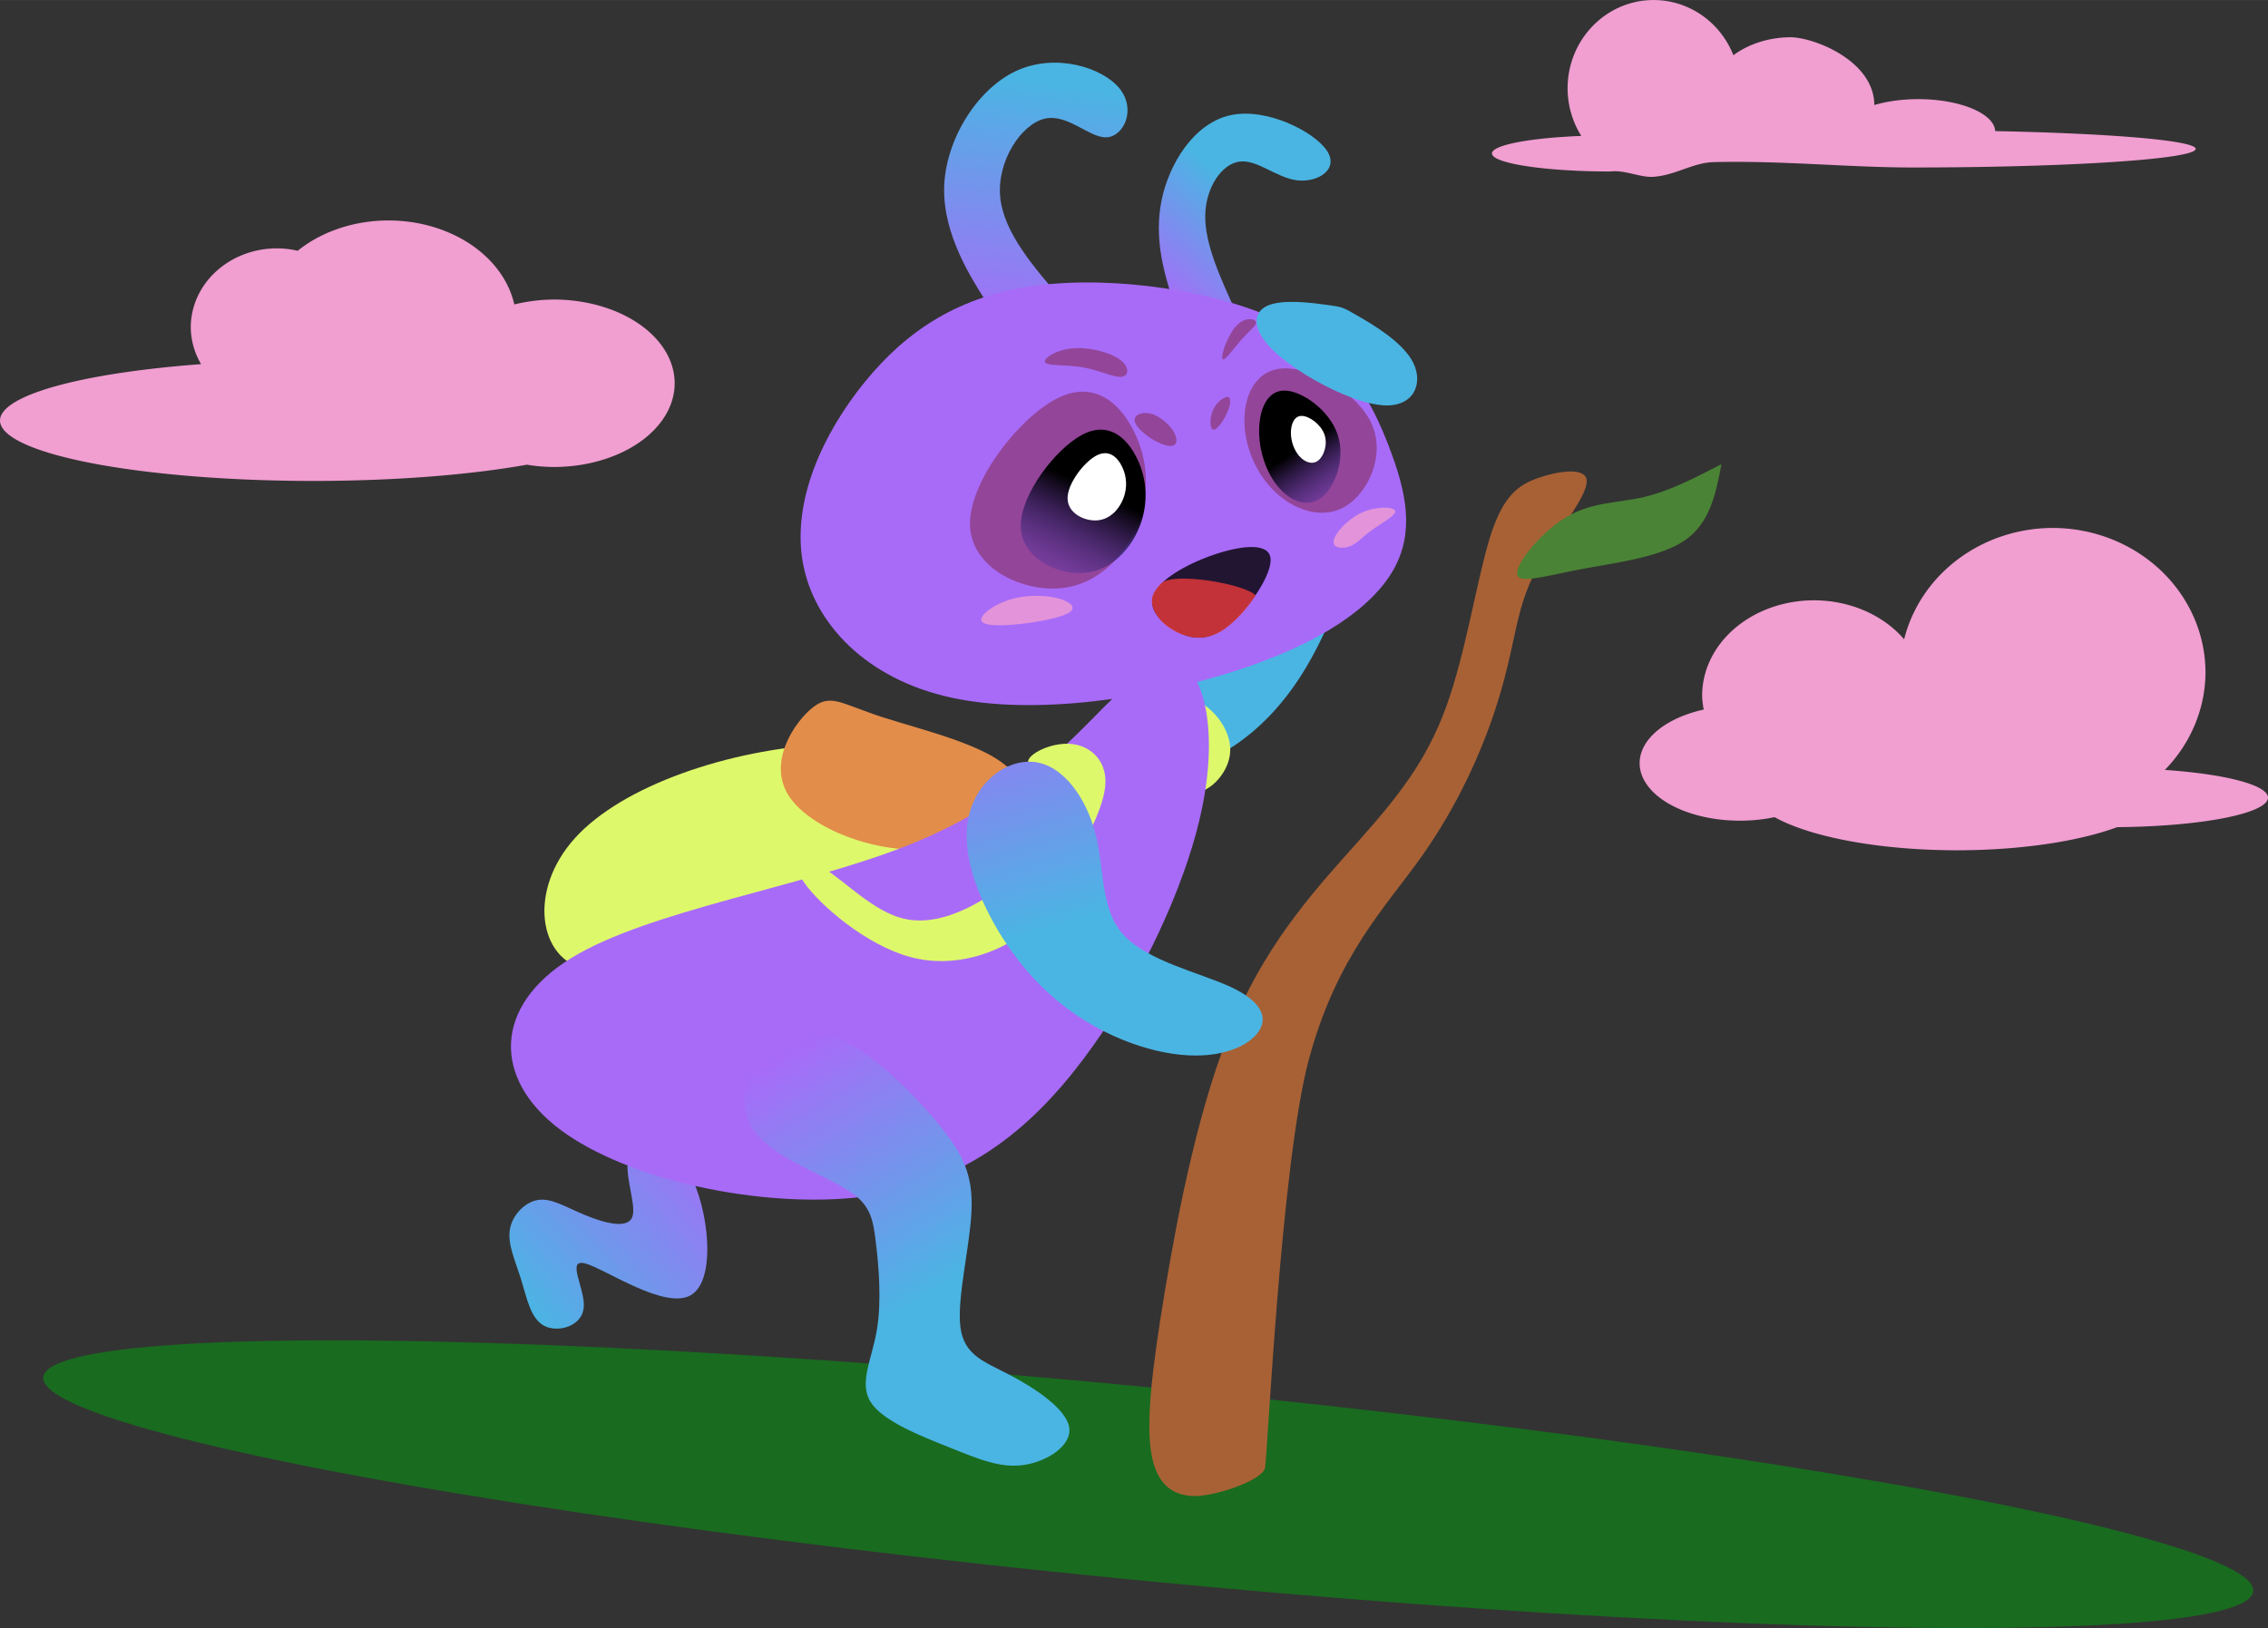 <svg xmlns="http://www.w3.org/2000/svg" xmlns:xlink="http://www.w3.org/1999/xlink" width="761.64" height="546.97" viewBox="0 0 1588.3 1140.6"><rect x="0" y="0" width="1588.3" height="1140.6" fill="#333333" stroke="none"/><defs><linearGradient id="a"><stop offset="0"/><stop offset="1" stop-color="#6949f6" stop-opacity="0"/></linearGradient><linearGradient id="g" x1="-17.359" x2="-167.33" y1="453.3" y2="310.63" gradientTransform="matrix(.942 .237 -.243 .918 77.99 -17.422)" gradientUnits="userSpaceOnUse"><stop offset="0" stop-color="#4ab5e3"/><stop offset="1" stop-color="#a86bf8"/></linearGradient><linearGradient id="b" x1="-316.65" x2="-163.02" y1="492.44" y2="385.12" gradientTransform="matrix(.945 -.104 .104 .943 -80.673 -75.427)" gradientUnits="userSpaceOnUse"><stop offset="0" stop-color="#4ab5e3"/><stop offset="1" stop-color="#a86bf8"/></linearGradient><linearGradient id="h" x1="-83.889" x2="-10.108" y1="172.18" y2="9.579" gradientTransform="matrix(.825 -.714 .931 .752 -63.627 -45.864)" gradientUnits="userSpaceOnUse"><stop offset="0" stop-color="#4ab5e3"/><stop offset="1" stop-color="#a86bf8"/></linearGradient><linearGradient id="d" x1="52.153" x2="-26.997" y1="-384.13" y2="-219.85" gradientTransform="matrix(1.034 -.19 .187 1.018 61.52 2.298)" gradientUnits="userSpaceOnUse"><stop offset="0" stop-color="#4ab5e3"/><stop offset="1" stop-color="#a86bf8"/></linearGradient><linearGradient id="c" x1="73.443" x2="138.18" y1="-222.57" y2="-285.81" gradientTransform="matrix(1.109 .072 -.057 1.047 -26.261 1.014)" gradientUnits="userSpaceOnUse"><stop offset="0" stop-color="#a86bf8"/><stop offset="1" stop-color="#4ab5e3"/></linearGradient><linearGradient xlink:href="#a" id="f" x1="-10.044" x2="-65.375" y1="-108.36" y2="-24.973" gradientUnits="userSpaceOnUse"/><linearGradient xlink:href="#a" id="e" x1="137.68" x2="168.57" y1="-123.62" y2="-64.589" gradientUnits="userSpaceOnUse"/></defs><g fill-rule="evenodd" transform="translate(707.13 507.72)"><ellipse cx="188.68" cy="521.45" fill="#196b1f" rx="777.65" ry="67.832" transform="matrix(.995 .097 -.174 .985 0 0)"/><path fill="#def86b" d="M-145.35 116.69c-59.906 25.729-118.27 61.056-151.41 54.481-33.141-6.575-41.053-55.056-7.644-91.922 33.41-36.866 108.14-62.113 176.13-65.616C-60.283 10.13.966 28.37 27.456 39.505c26.496 11.136 18.24 15.168-16.609 25.248-34.849 10.08-96.289 26.208-156.19 51.937z"/><path fill="#e38d4a" d="M-88.736-5.24c-29.639-9.601-36.583-16.98-49.352-6.795-12.769 10.184-31.36 37.929-17.028 61.148s61.584 41.909 100.95 37.733c39.362-4.176 69.462-30.037 58.132-50.417C-7.365 16.049-59.093 4.36-88.732-5.241z"/><path fill="#4ab5e3" d="M245.47-179.16c6.815 31.266-13.03 99.87-41.144 144.14-28.114 44.271-64.496 64.208-95.449 68.912-30.954 4.704-37.201-15.218-16.47-39.567S160.845-58.8 184.983-94.77c24.138-35.97 18.08-92.046 25.463-111.97 7.384-19.922 28.209-3.689 35.024 27.578z"/><path fill="#def86b" d="M124.98-19.343c15.843 4.276 30.235 21.927 29.42 38.082-.816 16.155-16.835 30.818-27.018 28.375-10.183-2.443-14.527-21.991-22.36-33.599C97.189 1.906 85.869-1.756 88.855-8.138c2.986-6.382 20.282-15.481 36.125-11.205z"/><path fill="#a86135" d="M108.588 397.029c9.373-56.365 24.506-134.28 49.293-191.45 24.787-57.165 59.222-93.568 86.492-124.285 27.27-30.713 47.372-55.735 61.242-93.84s21.505-89.296 30.664-118.657c9.16-29.358 19.84-36.882 34.064-41.813 14.223-4.93 31.981-7.265 33.59 1.099 1.607 8.364-12.934 27.423-23.66 43.737-10.724 16.313-17.63 29.878-22.514 47.488-4.883 17.61-7.745 39.265-17.425 69.002S314.158 55.858 288.8 91.698c-25.36 35.842-59.525 69.655-79.202 142.236s-29.042 277.754-30.843 286.623c-1.8 8.867-36.521 20.556-51.157 19.644-14.635-.912-25.118-9.061-28.555-30.535-3.437-21.473.176-56.285 9.55-112.65z"/><path fill="#4a8335" d="M355.317-106.053c-.29-7.88 17.334-29.495 35.117-39.845 17.782-10.349 35.721-9.43 53.75-13.671 18.027-4.242 36.143-13.645 54.26-23.049-3.996 20.655-7.993 41.31-25.73 53.431-17.737 12.12-49.214 15.708-74.056 20.431-24.842 4.723-43.049 10.582-43.34 2.703z"/><path fill="url(#b)" d="M-224.53 313.52c13.798 25.06 19.393 75.354 1.25 85.972-18.142 10.618-60.018-18.44-73.92-22.174-13.902-3.733.174 17.859-1.128 30.955-1.301 13.097-17.974 17.695-27.603 12.757-9.629-4.938-12.206-19.414-16.255-32.452-4.049-13.038-9.57-24.636-7.89-34.965 1.68-10.329 10.562-19.388 19.841-20.802 9.279-1.414 18.953 4.817 32.324 10.391 13.371 5.574 30.44 10.492 33.652 1.317 3.213-9.175-7.43-32.438-1.75-44.16 5.679-11.722 27.68-11.899 41.479 13.16z"/><path fill="#a86bf8" d="M66.624-13.077c23.939-24.017 33.149-28.929 42.534-29.866 9.385-.937 18.944 2.102 25.126 20.367 6.182 18.265 8.987 51.755-3.959 99.078s-41.64 108.47-79.008 157.97c-37.367 49.5-83.402 87.346-153.87 96.093-70.469 8.747-165.37-11.606-212.54-47.214s-46.59-86.466 8.105-120.04c54.697-33.57 163.51-49.847 237.25-79.549C4.008 54.06 42.682 10.935 66.622-13.082z"/><path fill="url(#c)" d="M60.593-234.83c-.021-.845-.064-2.537-2.234-16.136s-6.468-39.103 2.085-65.614c8.553-26.51 29.956-54.019 56.554-56.83 26.598-2.81 58.38 19.074 65.865 34.024s-9.333 22.96-23.825 19.353c-14.492-3.607-26.65-18.833-39.472-18.612-12.823.221-26.306 15.893-29.14 36.43-2.833 20.537 4.982 45.931 12.798 71.329l-35.507-2.582c-7.102-.516-7.102-.516-7.123-1.362z" transform="matrix(.967 -.112 .115 .942 84.224 -62.146)"/><path fill="url(#d)" d="M-55.84-237.28c-7.91 1.632-8.453-.425-17.18-19.035s-25.636-53.768-20.552-88.596 32.163-69.317 61.737-79.224c29.574-9.907 61.639 4.768 72.021 21.536 10.382 16.767-.915 35.62-13.303 34.883s-25.864-21.068-42.881-18.91c-17.016 2.158-37.571 26.808-38.39 53.404-.819 26.597 18.095 55.132 37.012 83.671-15.277 5.32-30.555 10.64-38.465 12.272z" transform="matrix(.967 -.112 .115 .942 84.224 -62.146)"/><path fill="#a86bf8" d="M191.493-281.756c-44.9-22.174-117.478-32.993-172.208-26.02-54.73 6.974-91.6 31.738-120.876 67.731s-50.965 83.215-43.338 126.204c7.626 42.988 44.558 81.732 103.73 94.732 59.171 13 140.564.252 199.538-18.756 58.98-19.009 95.53-44.274 110.545-71.094 15.013-26.82 8.48-55.19-3.396-86.14-11.876-30.951-29.094-64.48-73.994-86.654z"/><path fill="#761111" fill-opacity=".409" d="M193.43-249.707c-19.833-.194-28.701 16.755-29.08 35.207-.38 18.451 7.729 38.402 21.672 51.536 13.944 13.135 33.721 19.451 49.5 9.669 15.778-9.783 27.552-35.657 18.043-57.27-9.508-21.61-40.305-38.948-60.137-39.142z"/><path fill="url(#e)" d="M131.85-166.91c-12.413-1.638-19.613 11.487-21.638 26.466-2.024 14.979 1.127 31.812 8.596 43.536S138.063-78.571 148.9-85.35c10.838-6.779 20.724-26.946 16.856-45.234s-21.494-34.688-33.907-36.326z" transform="matrix(.967 -.112 .115 .942 84.224 -62.146)"/><path fill="#fff" d="M204.587-216.397c-5.191-.105-7.584 5.401-7.687 11.395-.102 5.994 2.086 12.476 5.85 16.742 3.762 4.267 9.1 6.32 13.197 3.183 4.096-3.135 6.95-11.455 4.384-18.476-2.565-7.022-10.553-12.738-15.745-12.844z"/><path fill="#761111" fill-opacity=".409" d="M87.062-205.439c-9.823-19.851-27.981-36.6-54.341-22.978-26.36 13.624-60.918 57.617-60.558 87.943.36 30.327 35.64 46.984 62.742 44.837s46.027-23.095 54.747-45.046c8.72-21.951 7.232-44.904-2.59-64.756z"/><path fill="url(#f)" d="M20.576-129.48c-5.304-15.983-16.919-30.318-37.225-22.201s-49.299 38.687-51.791 61.842c-2.492 23.156 21.517 38.895 41.318 39.592 19.801.698 35.393-13.646 43.694-29.633 8.3-15.987 9.309-33.617 4.005-49.6z" transform="matrix(.967 -.112 .115 .942 84.224 -62.146)"/><path fill="#fff" d="M78.722-180.746c-3.267-6.782-9.308-12.504-18.076-7.85-8.77 4.653-20.265 19.684-20.146 30.044.12 10.361 11.856 16.052 20.871 15.319 9.016-.733 15.312-7.89 18.213-15.39 2.9-7.5 2.406-15.341-.862-22.124z"/><path fill="#4ab5e3" d="M222.508-294.122c-10.524-1.44-31.57-4.32-42.239.62-10.669 4.939-10.96 17.696 6.81 33.59 17.768 15.895 53.595 34.926 74.826 36.116 21.231 1.19 27.866-15.462 20.621-29.917-7.245-14.455-28.37-26.712-38.932-32.84-10.562-6.129-10.562-6.129-21.086-7.569z"/><path fill-opacity=".8" d="M182.585-117.106c-1.736-11.01-21.798-8.329-40.804-1.664-19.005 6.666-36.955 17.316-41.116 27.585-4.161 10.268 5.466 20.154 16.177 25.84 10.711 5.686 22.506 7.172 36.698-4.437s30.78-36.312 29.044-47.324z"/><path fill="#e93a3a" fill-opacity=".8" d="M106.509-99.507s-6.472 5.814-6.967 11.423c-.495 5.813 3.047 12.127 8.306 17.035 5.259 4.908 12.783 8.428 19.939 9.644s15.662-.446 23.184-6.056c7.521-5.61 14.19-12.567 21.294-23.271-8.707-8.265-56.538-16.124-65.756-8.775z"/><path fill="#761111" fill-opacity=".409" d="M114.42-205.957c-3.12-4.888-9.366-10.319-15.34-11.948s-11.677.541-11.677 4.344 5.703 9.234 11.677 13.035c5.974 3.8 12.22 5.973 15.34 4.887s3.122-5.43 0-10.318zM152.841-229.583c-2.444-.544-7.874 3.257-10.454 8.96s-2.308 13.307.136 13.85c2.443.542 7.06-5.975 9.64-11.676 2.58-5.702 3.122-10.59.679-11.134zM78.383-243.774c-5.303.636-15.561-4.601-27.102-6.63-11.542-2.028-24.365-.848-26.412-3.34-2.048-2.492 6.71-8.678 18.426-9.903 11.717-1.226 26.405 2.497 33.573 7.614 7.168 5.116 6.818 11.624 1.515 12.26zM162.172-269.73c6.026-6.833 11.156-10.254 10.251-12.589-.904-2.335-8.07-3.627-14.082 3.185-6.012 6.811-10.45 20.109-9.384 22.706 1.065 2.596 7.19-6.469 13.216-13.302z"/><path fill="url(#g)" d="M-110.6 224.36c22.2 12.843 46.329 37.524 61.996 56.946 15.667 19.422 22.874 33.584 21.849 58.738-1.025 25.154-10.28 61.299-7.83 81.497 2.452 20.198 16.609 24.45 34.529 33.825 17.92 9.375 39.6 23.872 41.689 36.691s-15.415 23.96-31.651 26.389c-16.236 2.428-31.203-3.856-51.838-12.12s-46.937-18.506-55.467-31.829c-8.53-13.323.714-29.726 4.232-50.384 3.518-20.659 1.31-45.571-.822-62.721s-4.187-26.535-22.227-37.156c-18.041-10.621-52.068-22.477-64.266-41.804s-2.569-46.123 12.383-59.02 35.223-11.894 57.423.948z"/><path fill="#def86b" d="M12.793 26.113c.297 5.5 16.88 8.252 21.813 17.561s-1.784 25.174-10.839 38.954c-9.055 13.78-20.447 25.476-37.515 36.612-17.069 11.136-39.814 21.711-61.025 16.413-21.211-5.298-40.881-26.463-55.618-35.289-14.737-8.826-24.528-5.3-13.423 10.366 11.104 15.665 43.101 43.467 73.962 51.856 30.861 8.39 60.584-2.635 79.015-16.173 18.432-13.538 25.572-29.59 35.323-48.664 9.75-19.073 22.111-41.168 22.544-57.275S55.969 14.246 42.227 13.308s-29.731 7.307-29.434 12.806z"/><path fill="url(#h)" d="M16.575 25.963c-20.684-1.939-45.758 17.279-46.743 49.643-.985 32.364 22.118 77.868 52.745 107.96s68.768 44.778 97.376 47.572c28.608 2.794 47.677-6.297 54.456-16.458 6.779-10.161 1.262-21.386-19.865-31.155-21.128-9.768-57.859-18.072-74.58-36.07S66.545 101.78 60.049 76.387C53.554 50.994 37.26 27.898 16.576 25.959z"/><path fill="#f19ed1" fill-opacity=".8" d="M32.449-88.949c-9.216-2.113-22.273-2.113-33.41 1.535-11.137 3.648-20.353 10.944-18.816 14.592 1.537 3.648 13.825 3.648 27.649 2.112s29.184-4.608 34.177-8.255c4.992-3.647-.384-7.871-9.6-9.984zM226.84-128.82c.762-5.192 9.271-15.094 19.637-19.804 10.365-4.71 22.584-4.227 23.455-1.208.872 3.019-9.6 8.573-16.474 13.525-6.874 4.952-10.146 9.299-15.272 11.231-5.126 1.932-12.108 1.45-11.346-3.743z"/><path fill="#f19ed1" d="M730.27-137.91a107.14 101.38 0 0 0-103.92 77.986 78.338 66.817 0 0 0-63.124-27.297 78.338 66.817 0 0 0-78.336 66.818 78.338 66.817 0 0 0 1.12 9.702 70.273 40.321 0 0 0-44.897 37.533 70.273 40.321 0 0 0 70.272 40.319 70.273 40.321 0 0 0 24.218-2.48 146.31 44.929 0 0 0 127.85 23.215 146.31 44.929 0 0 0 112.08-16.207 110.59 20.736 0 0 0 105.65-20.658 110.59 20.736 0 0 0-72.243-19.445 107.14 101.38 0 0 0 28.466-68.109 107.14 101.38 0 0 0-107.14-101.38zM-435.05-353.31a89.606 71.685 0 0 0-63.6 21.233 60.281 55.393 0 0 0-14.602-1.682 60.281 55.393 0 0 0-60.281 55.393 60.281 55.393 0 0 0 7.217 25.713 219.94 42.359 0 0 0-140.81 39.455 219.94 42.359 0 0 0 219.94 42.359 219.94 42.359 0 0 0 149.01-11.38 84.719 58.651 0 0 0 18.797 1.605 84.719 58.651 0 0 0 84.72-58.651 84.719 58.651 0 0 0-84.72-58.651 84.719 58.651 0 0 0-27.566 3.445 89.606 71.685 0 0 0-88.107-58.839zM450.95-507.72c-33.292 0-60.281 27.718-60.281 61.91.037 11.809 3.363 23.361 9.584 33.293-36.68 1.421-62.414 6.454-62.557 12.235.004 6.998 37.137 12.671 82.943 12.671 10.486-1.249 20.848 4.428 30.31 3.71 15.83-1.2 27.379-9.927 42.238-10.28 47.81-1.136 94.019 3.726 138.6 3.764 109.77 0 198.76-5.835 198.76-13.034-.024-5.722-56.97-10.775-140.39-12.455-.823-12.464-24.797-22.387-54.098-22.393-10.941.032-21.602 1.473-30.58 4.134-.176-30.65-41.18-47.08-58.415-47.487-15.01.038-29.43 4.55-40.29 12.606-9.211-23.362-31.292-38.656-55.833-38.673z"/></g></svg>